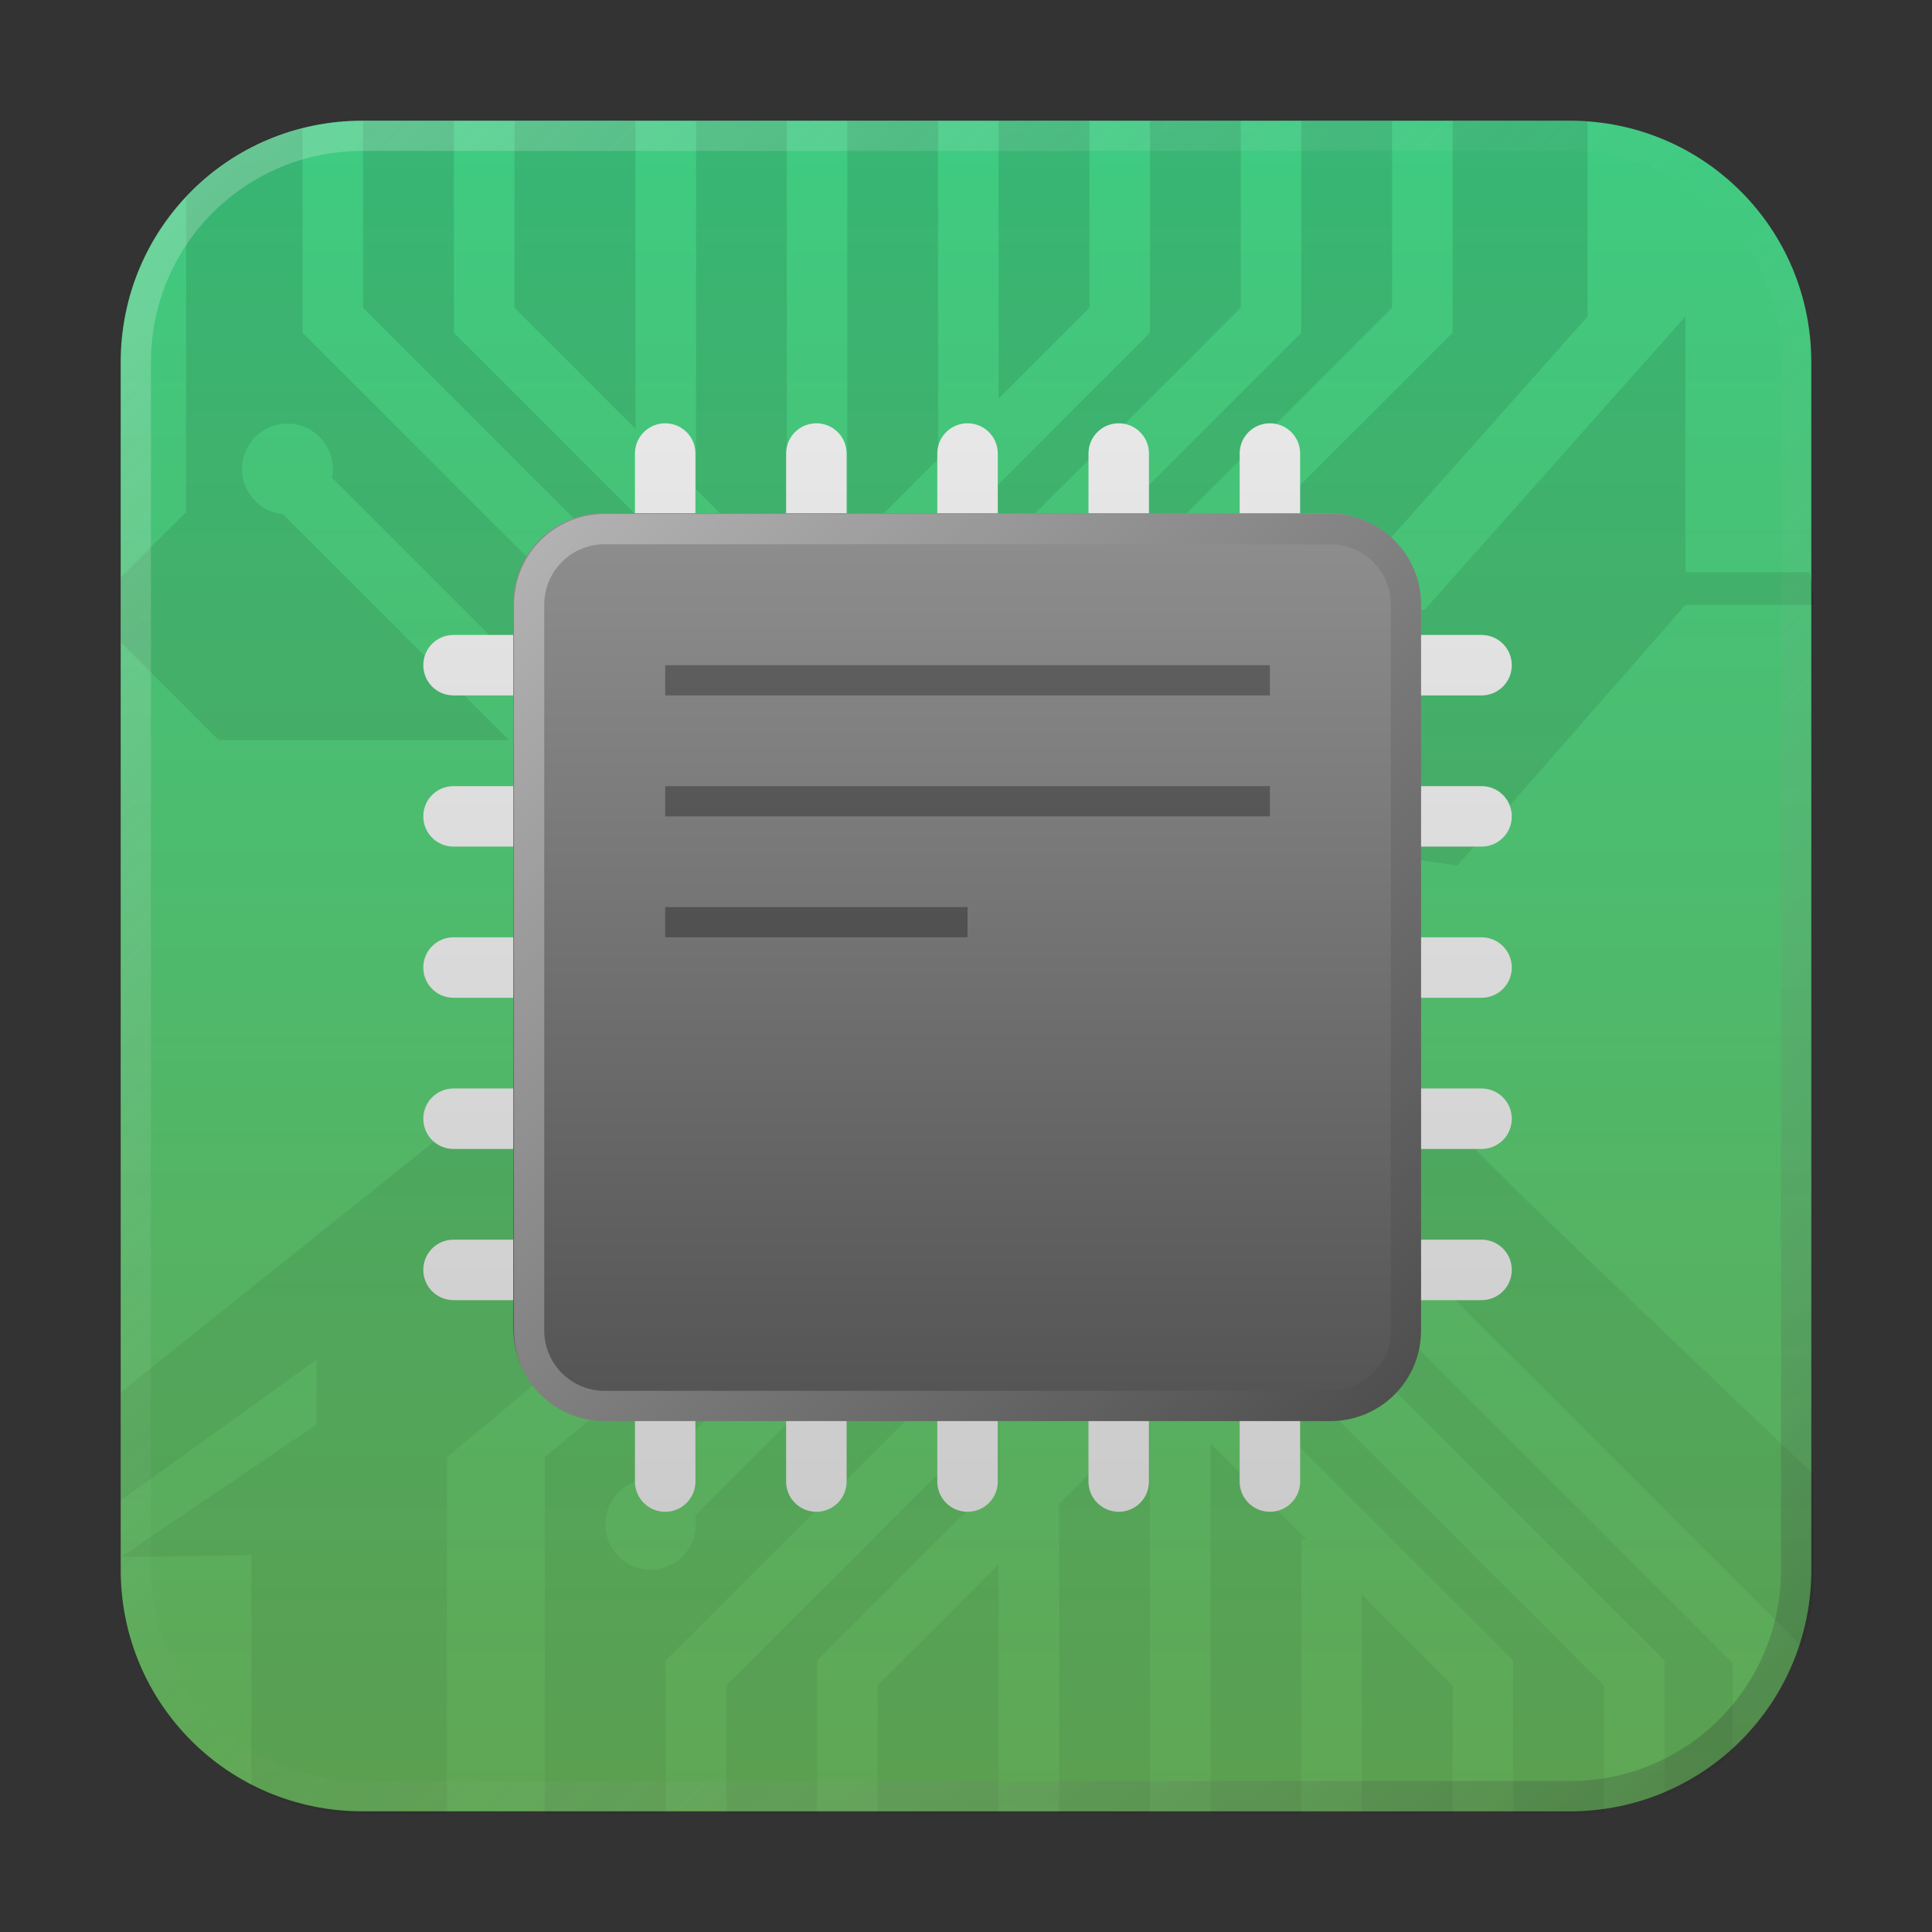 <?xml version="1.0" encoding="UTF-8" standalone="no"?>
<!-- Created with Inkscape (http://www.inkscape.org/) -->

<svg
   width="64"
   height="64"
   viewBox="0 0 16.933 16.933"
   version="1.1"
   id="svg5"
   inkscape:version="1.1.1 (3bf5ae0d25, 2021-09-20, custom)"
   sodipodi:docname="jockey.svg"
   xmlns:inkscape="http://www.inkscape.org/namespaces/inkscape"
   xmlns:sodipodi="http://sodipodi.sourceforge.net/DTD/sodipodi-0.dtd"
   xmlns:xlink="http://www.w3.org/1999/xlink"
   xmlns="http://www.w3.org/2000/svg"
   xmlns:svg="http://www.w3.org/2000/svg">
  <rect x="0" y="0" width="16.933" height="16.933" fill="#333333" stroke="none"/>
  <sodipodi:namedview
     id="namedview7"
     pagecolor="#ffffff"
     bordercolor="#666666"
     borderopacity="1.0"
     inkscape:pageshadow="2"
     inkscape:pageopacity="0.0"
     inkscape:pagecheckerboard="0"
     inkscape:document-units="px"
     showgrid="false"
     units="px"
     height="48px"
     inkscape:zoom="5.6568542"
     inkscape:cx="30.935922"
     inkscape:cy="42.514795"
     inkscape:window-width="1920"
     inkscape:window-height="1011"
     inkscape:window-x="0"
     inkscape:window-y="0"
     inkscape:window-maximized="1"
     inkscape:current-layer="svg5"
     inkscape:lockguides="true" />
  <defs
     id="defs2">
    <linearGradient
       inkscape:collect="always"
       id="linearGradient3716">
      <stop
         style="stop-color:#4a4a4a;stop-opacity:1"
         offset="0"
         id="stop3712" />
      <stop
         style="stop-color:#b3b3b3;stop-opacity:1"
         offset="1"
         id="stop3714" />
    </linearGradient>
    <linearGradient
       inkscape:collect="always"
       id="linearGradient3326">
      <stop
         style="stop-color:#ececec;stop-opacity:1;"
         offset="0"
         id="stop3322" />
      <stop
         style="stop-color:#c8c8c8;stop-opacity:1"
         offset="1"
         id="stop3324" />
    </linearGradient>
    <linearGradient
       inkscape:collect="always"
       id="linearGradient2352">
      <stop
         style="stop-color:#4d4d4d;stop-opacity:1;"
         offset="0"
         id="stop2348" />
      <stop
         style="stop-color:#999999;stop-opacity:1"
         offset="1"
         id="stop2350" />
    </linearGradient>
    <linearGradient
       inkscape:collect="always"
       id="linearGradient1591">
      <stop
         style="stop-color:#62a451;stop-opacity:1"
         offset="0"
         id="stop1587" />
      <stop
         style="stop-color:#3cce85;stop-opacity:1"
         offset="1"
         id="stop1589" />
    </linearGradient>
    <linearGradient
       inkscape:collect="always"
       xlink:href="#linearGradient37218"
       id="linearGradient1781"
       x1="2.8346456e-08"
       y1="2.2677165e-07"
       x2="64"
       y2="64"
       gradientUnits="userSpaceOnUse"
       gradientTransform="scale(0.265)" />
    <linearGradient
       inkscape:collect="always"
       id="linearGradient37218">
      <stop
         style="stop-color:#ffffff;stop-opacity:1"
         offset="0"
         id="stop37214" />
      <stop
         style="stop-color:#d9d9d9;stop-opacity:0.004"
         offset="0.497"
         id="stop37220" />
      <stop
         style="stop-color:#000000;stop-opacity:1"
         offset="1"
         id="stop37216" />
    </linearGradient>
    <linearGradient
       inkscape:collect="always"
       xlink:href="#linearGradient1591"
       id="linearGradient1593"
       x1="8.467"
       y1="16.933"
       x2="8.467"
       y2="6.7529299e-07"
       gradientUnits="userSpaceOnUse" />
    <linearGradient
       inkscape:collect="always"
       xlink:href="#linearGradient2352"
       id="linearGradient2354"
       x1="9.26"
       y1="13.229"
       x2="9.26"
       y2="3.175"
       gradientUnits="userSpaceOnUse" />
    <linearGradient
       inkscape:collect="always"
       xlink:href="#linearGradient3326"
       id="linearGradient3328"
       x1="44"
       y1="8"
       x2="44"
       y2="54"
       gradientUnits="userSpaceOnUse" />
    <linearGradient
       inkscape:collect="always"
       xlink:href="#linearGradient3716"
       id="linearGradient3718"
       x1="47"
       y1="48"
       x2="17"
       y2="18"
       gradientUnits="userSpaceOnUse" />
    <linearGradient
       id="linearGradient964"
       x1="30"
       x2="30"
       y1="10"
       y2="70"
       gradientTransform="matrix(1.001,0,0,1.001,-0.002,-0.004)"
       gradientUnits="userSpaceOnUse">
      <stop
         offset="0"
         id="stop49" />
      <stop
         stop-opacity=".35"
         offset="1"
         id="stop51" />
    </linearGradient>
  </defs>
  <path
     id="rect863"
     style="fill:url(#linearGradient1593);stroke-width:0.265;fill-opacity:1"
     d="M 3.175,1.058 H 13.758 c 1.173,0 2.117,0.944 2.117,2.117 V 13.758 c 0,1.173 -0.944,2.117 -2.117,2.117 H 3.175 c -1.173,0 -2.117,-0.944 -2.117,-2.117 V 3.175 c 0,-1.173 0.944,-2.117 2.117,-2.117 z" />
  <path
     id="path65"
     style="opacity:0.1;fill:url(#linearGradient964);stroke-width:1.001"
     d="M 12.008 4 L 12.008 10.178 L 24.021 22.189 L 25.107 21.104 L 23.02 19.016 L 21.018 19.016 L 21.018 17.012 L 15.012 11.006 L 15.012 4 L 12.008 4 z M 17.014 4 L 17.014 10.178 L 21.018 14.182 L 21.018 4 L 17.014 4 z M 23.021 4 L 23.02 16.184 L 26.523 19.688 L 27.195 19.016 L 26.023 19.016 L 26.023 4 L 23.021 4 z M 28.023 4 L 28.023 18.184 L 31.199 15.01 L 31.027 15.01 L 31.027 4 L 28.023 4 z M 33.029 4 L 33.029 13.182 L 36.033 10.178 L 36.033 4 L 33.029 4 z M 38.033 4 L 38.033 11.006 L 27.939 21.104 L 29.025 22.189 L 41.037 10.178 L 41.037 4 L 38.033 4 z M 43.039 4 L 43.039 11.006 L 29.59 24.455 L 29.025 23.891 L 28.461 24.455 L 26.523 22.518 L 24.586 24.455 L 24.021 23.891 L 23.457 24.455 L 10.006 11.006 L 10.006 4.25 C 8.506 4.632 7.18 5.436 6.156 6.529 L 6.156 16.938 L 4 19.09 L 4 21.246 L 7.232 24.479 L 16.832 24.479 L 9.355 17.004 C 8.589 16.927 8.004 16.281 8.004 15.51 C 8.004 14.681 8.677 14.01 9.506 14.01 C 10.335 14.01 11.006 14.681 11.006 15.51 C 11.006 15.606 10.999 15.704 10.98 15.799 L 19.66 24.479 L 48.197 28.627 L 55.742 20.006 L 60 20.006 C 59.969 19.641 59.918 19.283 59.857 18.928 L 55.742 18.928 L 55.742 10.467 L 47.117 20.17 L 43.885 20.17 L 52.508 10.467 L 52.508 4.018 C 52.34 4.007 52.171 4 52 4 L 48.043 4 L 48.043 11.006 L 34.592 24.455 L 33.18 23.039 L 46.041 10.178 L 46.041 4 L 43.039 4 z M 14.781 37.416 L 4.002 46.041 L 4 49.629 L 10.469 44.963 L 10.469 47.115 L 4 51.494 L 8.314 51.43 L 8.314 59.105 C 9.416 59.676 10.669 60 12 60 L 14.781 60 L 14.781 48.195 L 21.248 42.807 L 24.482 42.807 L 18.016 48.195 L 18.016 60 L 22.018 60 L 22.018 54.918 L 35.467 41.471 L 36.033 42.037 L 36.598 41.471 L 38.533 43.408 L 40.473 41.471 L 41.037 42.037 L 41.604 41.471 L 55.053 54.918 L 55.053 59.398 C 55.884 59.057 56.645 58.58 57.307 57.994 L 57.307 55 L 45.191 42.887 L 46.605 41.471 L 59.611 54.475 C 59.863 53.696 60 52.864 60 52 L 60 48.787 L 52.508 41.646 L 50.355 39.572 L 48.197 37.416 L 35.23 37.416 L 35.467 37.652 L 22.992 50.127 C 23.01 50.222 23.02 50.32 23.02 50.416 C 23.019 51.245 22.347 51.916 21.518 51.916 C 20.688 51.916 20.018 51.245 20.018 50.416 C 20.018 49.645 20.602 48.997 21.369 48.92 L 32.873 37.416 L 14.781 37.416 z M 36.033 43.738 L 24.021 55.748 L 24.021 60 L 27.023 60 L 27.023 54.918 L 33.029 48.912 L 33.029 46.912 L 35.031 46.912 L 37.119 44.822 L 36.033 43.738 z M 41.037 43.738 L 39.949 44.822 L 50.045 54.918 L 50.045 60 L 52 60 C 52.356 60 52.705 59.974 53.049 59.93 L 53.049 55.748 L 41.037 43.738 z M 38.533 46.238 L 35.031 49.742 L 35.031 60 L 38.033 60 L 38.033 46.912 L 39.207 46.912 L 38.533 46.238 z M 40.035 47.74 L 40.035 60 L 43.039 60 L 43.039 50.916 L 43.211 50.916 L 40.035 47.74 z M 33.029 51.744 L 29.025 55.748 L 29.025 60 L 33.029 60 L 33.029 51.744 z M 45.039 52.744 L 45.039 60 L 48.043 60 L 48.043 55.748 L 45.039 52.744 z "
     transform="scale(0.265)" />
  <path
     id="rect1345"
     style="opacity:0.3;fill:url(#linearGradient1781);fill-opacity:1;stroke-width:0.265"
     d="m 3.175,1.058 c -1.173,0 -2.117,0.944 -2.117,2.117 V 13.758 c 0,1.173 0.944,2.117 2.117,2.117 H 13.758 c 1.173,0 2.117,-0.944 2.117,-2.117 V 3.175 c 0,-1.173 -0.944,-2.117 -2.117,-2.117 z m 0,0.265 H 13.758 c 1.026,0 1.852,0.826 1.852,1.852 V 13.758 c 0,1.026 -0.826,1.852 -1.852,1.852 H 3.175 c -1.026,0 -1.852,-0.826 -1.852,-1.852 V 3.175 c 0,-1.026 0.826,-1.852 1.852,-1.852 z" />
  <path
     id="rect2616"
     style="opacity:1;fill:url(#linearGradient3328);fill-opacity:1;stroke-width:12.634;stroke-linecap:round;stroke-linejoin:round"
     d="M 21.975,14 C 21.433,14.014 21,14.455 21,15 v 2 c 0,0.554 0.446,1 1,1 0.554,0 1,-0.446 1,-1 v -2 c 0,-0.554 -0.446,-1 -1,-1 -0.009,0 -0.017,-2.16e-4 -0.025,0 z m 5,0 C 26.433,14.014 26,14.455 26,15 v 2 c 0,0.554 0.446,1 1,1 0.554,0 1,-0.446 1,-1 v -2 c 0,-0.554 -0.446,-1 -1,-1 -0.009,0 -0.017,-2.16e-4 -0.025,0 z m 5,0 C 31.433,14.014 31,14.455 31,15 v 2 c 0,0.554 0.446,1 1,1 0.554,0 1,-0.446 1,-1 v -2 c 0,-0.554 -0.446,-1 -1,-1 -0.009,0 -0.017,-2.16e-4 -0.025,0 z m 5,0 C 36.433,14.014 36,14.455 36,15 v 2 c 0,0.554 0.446,1 1,1 0.554,0 1,-0.446 1,-1 v -2 c 0,-0.554 -0.446,-1 -1,-1 -0.009,0 -0.017,-2.16e-4 -0.025,0 z m 5,0 C 41.433,14.014 41,14.455 41,15 v 2 c 0,0.554 0.446,1 1,1 0.554,0 1,-0.446 1,-1 v -2 c 0,-0.554 -0.446,-1 -1,-1 -0.009,0 -0.017,-2.16e-4 -0.025,0 z M 15,21 c -0.554,0 -1,0.446 -1,1 0,0.554 0.446,1 1,1 h 2 c 0.554,0 1,-0.446 1,-1 0,-0.009 2.16e-4,-0.017 0,-0.025 C 17.986,21.433 17.545,21 17,21 Z m 32,0 c -0.554,0 -1,0.446 -1,1 0,0.554 0.446,1 1,1 h 2 c 0.554,0 1,-0.446 1,-1 0,-0.009 2.19e-4,-0.017 0,-0.025 C 49.986,21.433 49.545,21 49,21 Z m -32,5 c -0.554,0 -1,0.446 -1,1 0,0.554 0.446,1 1,1 h 2 c 0.554,0 1,-0.446 1,-1 0,-0.009 2.16e-4,-0.017 0,-0.025 C 17.986,26.433 17.545,26 17,26 Z m 32,0 c -0.554,0 -1,0.446 -1,1 0,0.554 0.446,1 1,1 h 2 c 0.554,0 1,-0.446 1,-1 0,-0.009 2.19e-4,-0.017 0,-0.025 C 49.986,26.433 49.545,26 49,26 Z m -32,5 c -0.554,0 -1,0.446 -1,1 0,0.554 0.446,1 1,1 h 2 c 0.554,0 1,-0.446 1,-1 0,-0.009 2.16e-4,-0.017 0,-0.025 C 17.986,31.433 17.545,31 17,31 Z m 32,0 c -0.554,0 -1,0.446 -1,1 0,0.554 0.446,1 1,1 h 2 c 0.554,0 1,-0.446 1,-1 0,-0.009 2.19e-4,-0.017 0,-0.025 C 49.986,31.433 49.545,31 49,31 Z m -32,5 c -0.554,0 -1,0.446 -1,1 0,0.554 0.446,1 1,1 h 2 c 0.554,0 1,-0.446 1,-1 0,-0.009 2.16e-4,-0.017 0,-0.025 C 17.986,36.433 17.545,36 17,36 Z m 32,0 c -0.554,0 -1,0.446 -1,1 0,0.554 0.446,1 1,1 h 2 c 0.554,0 1,-0.446 1,-1 0,-0.009 2.19e-4,-0.017 0,-0.025 C 49.986,36.433 49.545,36 49,36 Z m -32,5 c -0.554,0 -1,0.446 -1,1 0,0.554 0.446,1 1,1 h 2 c 0.554,0 1,-0.446 1,-1 0,-0.009 2.16e-4,-0.017 0,-0.025 C 17.986,41.433 17.545,41 17,41 Z m 32,0 c -0.554,0 -1,0.446 -1,1 0,0.554 0.446,1 1,1 h 2 c 0.554,0 1,-0.446 1,-1 0,-0.009 2.19e-4,-0.017 0,-0.025 C 49.986,41.433 49.545,41 49,41 Z M 21.975,46 C 21.433,46.014 21,46.455 21,47 v 2 c 0,0.554 0.446,1 1,1 0.554,0 1,-0.446 1,-1 v -2 c 0,-0.554 -0.446,-1 -1,-1 -0.009,0 -0.017,-2.16e-4 -0.025,0 z m 5,0 C 26.433,46.014 26,46.455 26,47 v 2 c 0,0.554 0.446,1 1,1 0.554,0 1,-0.446 1,-1 v -2 c 0,-0.554 -0.446,-1 -1,-1 -0.009,0 -0.017,-2.16e-4 -0.025,0 z m 5,0 C 31.433,46.014 31,46.455 31,47 v 2 c 0,0.554 0.446,1 1,1 0.554,0 1,-0.446 1,-1 v -2 c 0,-0.554 -0.446,-1 -1,-1 -0.009,0 -0.017,-2.16e-4 -0.025,0 z m 5,0 C 36.433,46.014 36,46.455 36,47 v 2 c 0,0.554 0.446,1 1,1 0.554,0 1,-0.446 1,-1 v -2 c 0,-0.554 -0.446,-1 -1,-1 -0.009,0 -0.017,-2.16e-4 -0.025,0 z m 5,0 C 41.433,46.014 41,46.455 41,47 v 2 c 0,0.554 0.446,1 1,1 0.554,0 1,-0.446 1,-1 v -2 c 0,-0.554 -0.446,-1 -1,-1 -0.009,0 -0.017,-2.16e-4 -0.025,0 z"
     transform="scale(0.265)"
     sodipodi:nodetypes="cssssssccssssssccssssssccssssssccsssssscssssscssssssscssssssscssssssscssssssscssssssscssssssscssssssscssssssscssssssscsscssssssccssssssccssssssccssssssccssssssc" />
  <path
     id="rect2090"
     style="opacity:1;fill:url(#linearGradient2354);stroke-width:2.381;stroke-linecap:round;stroke-linejoin:round"
     d="m 5.292,4.498 h 6.35 c 0.44,0 0.794,0.354 0.794,0.794 v 6.35 c 0,0.44 -0.354,0.794 -0.794,0.794 H 5.292 c -0.44,0 -0.794,-0.354 -0.794,-0.794 V 5.292 c 0,-0.44 0.354,-0.794 0.794,-0.794 z" />
  <path
     id="rect3526"
     style="opacity:1;fill:url(#linearGradient3718);fill-opacity:1;stroke-width:9;stroke-linecap:round;stroke-linejoin:round"
     d="M 20 17 C 18.338 17 17 18.338 17 20 L 17 44 C 17 45.662 18.338 47 20 47 L 44 47 C 45.662 47 47 45.662 47 44 L 47 20 C 47 18.338 45.662 17 44 17 L 20 17 z M 20 18 L 44 18 C 45.108 18 46 18.892 46 20 L 46 44 C 46 45.108 45.108 46 44 46 L 20 46 C 18.892 46 18 45.108 18 44 L 18 20 C 18 18.892 18.892 18 20 18 z "
     transform="scale(0.265)" />
  <path
     id="rect6497"
     style="opacity:0.3;fill:#000000;fill-opacity:1;stroke-width:0.69;stroke-linecap:round;stroke-linejoin:round"
     d="M 22 22 L 22 23 L 42 23 L 42 22 L 22 22 z M 22 26 L 22 27 L 42 27 L 42 26 L 22 26 z M 22 30 L 22 31 L 32 31 L 32 30 L 22 30 z "
     transform="scale(0.265)" />
</svg>
